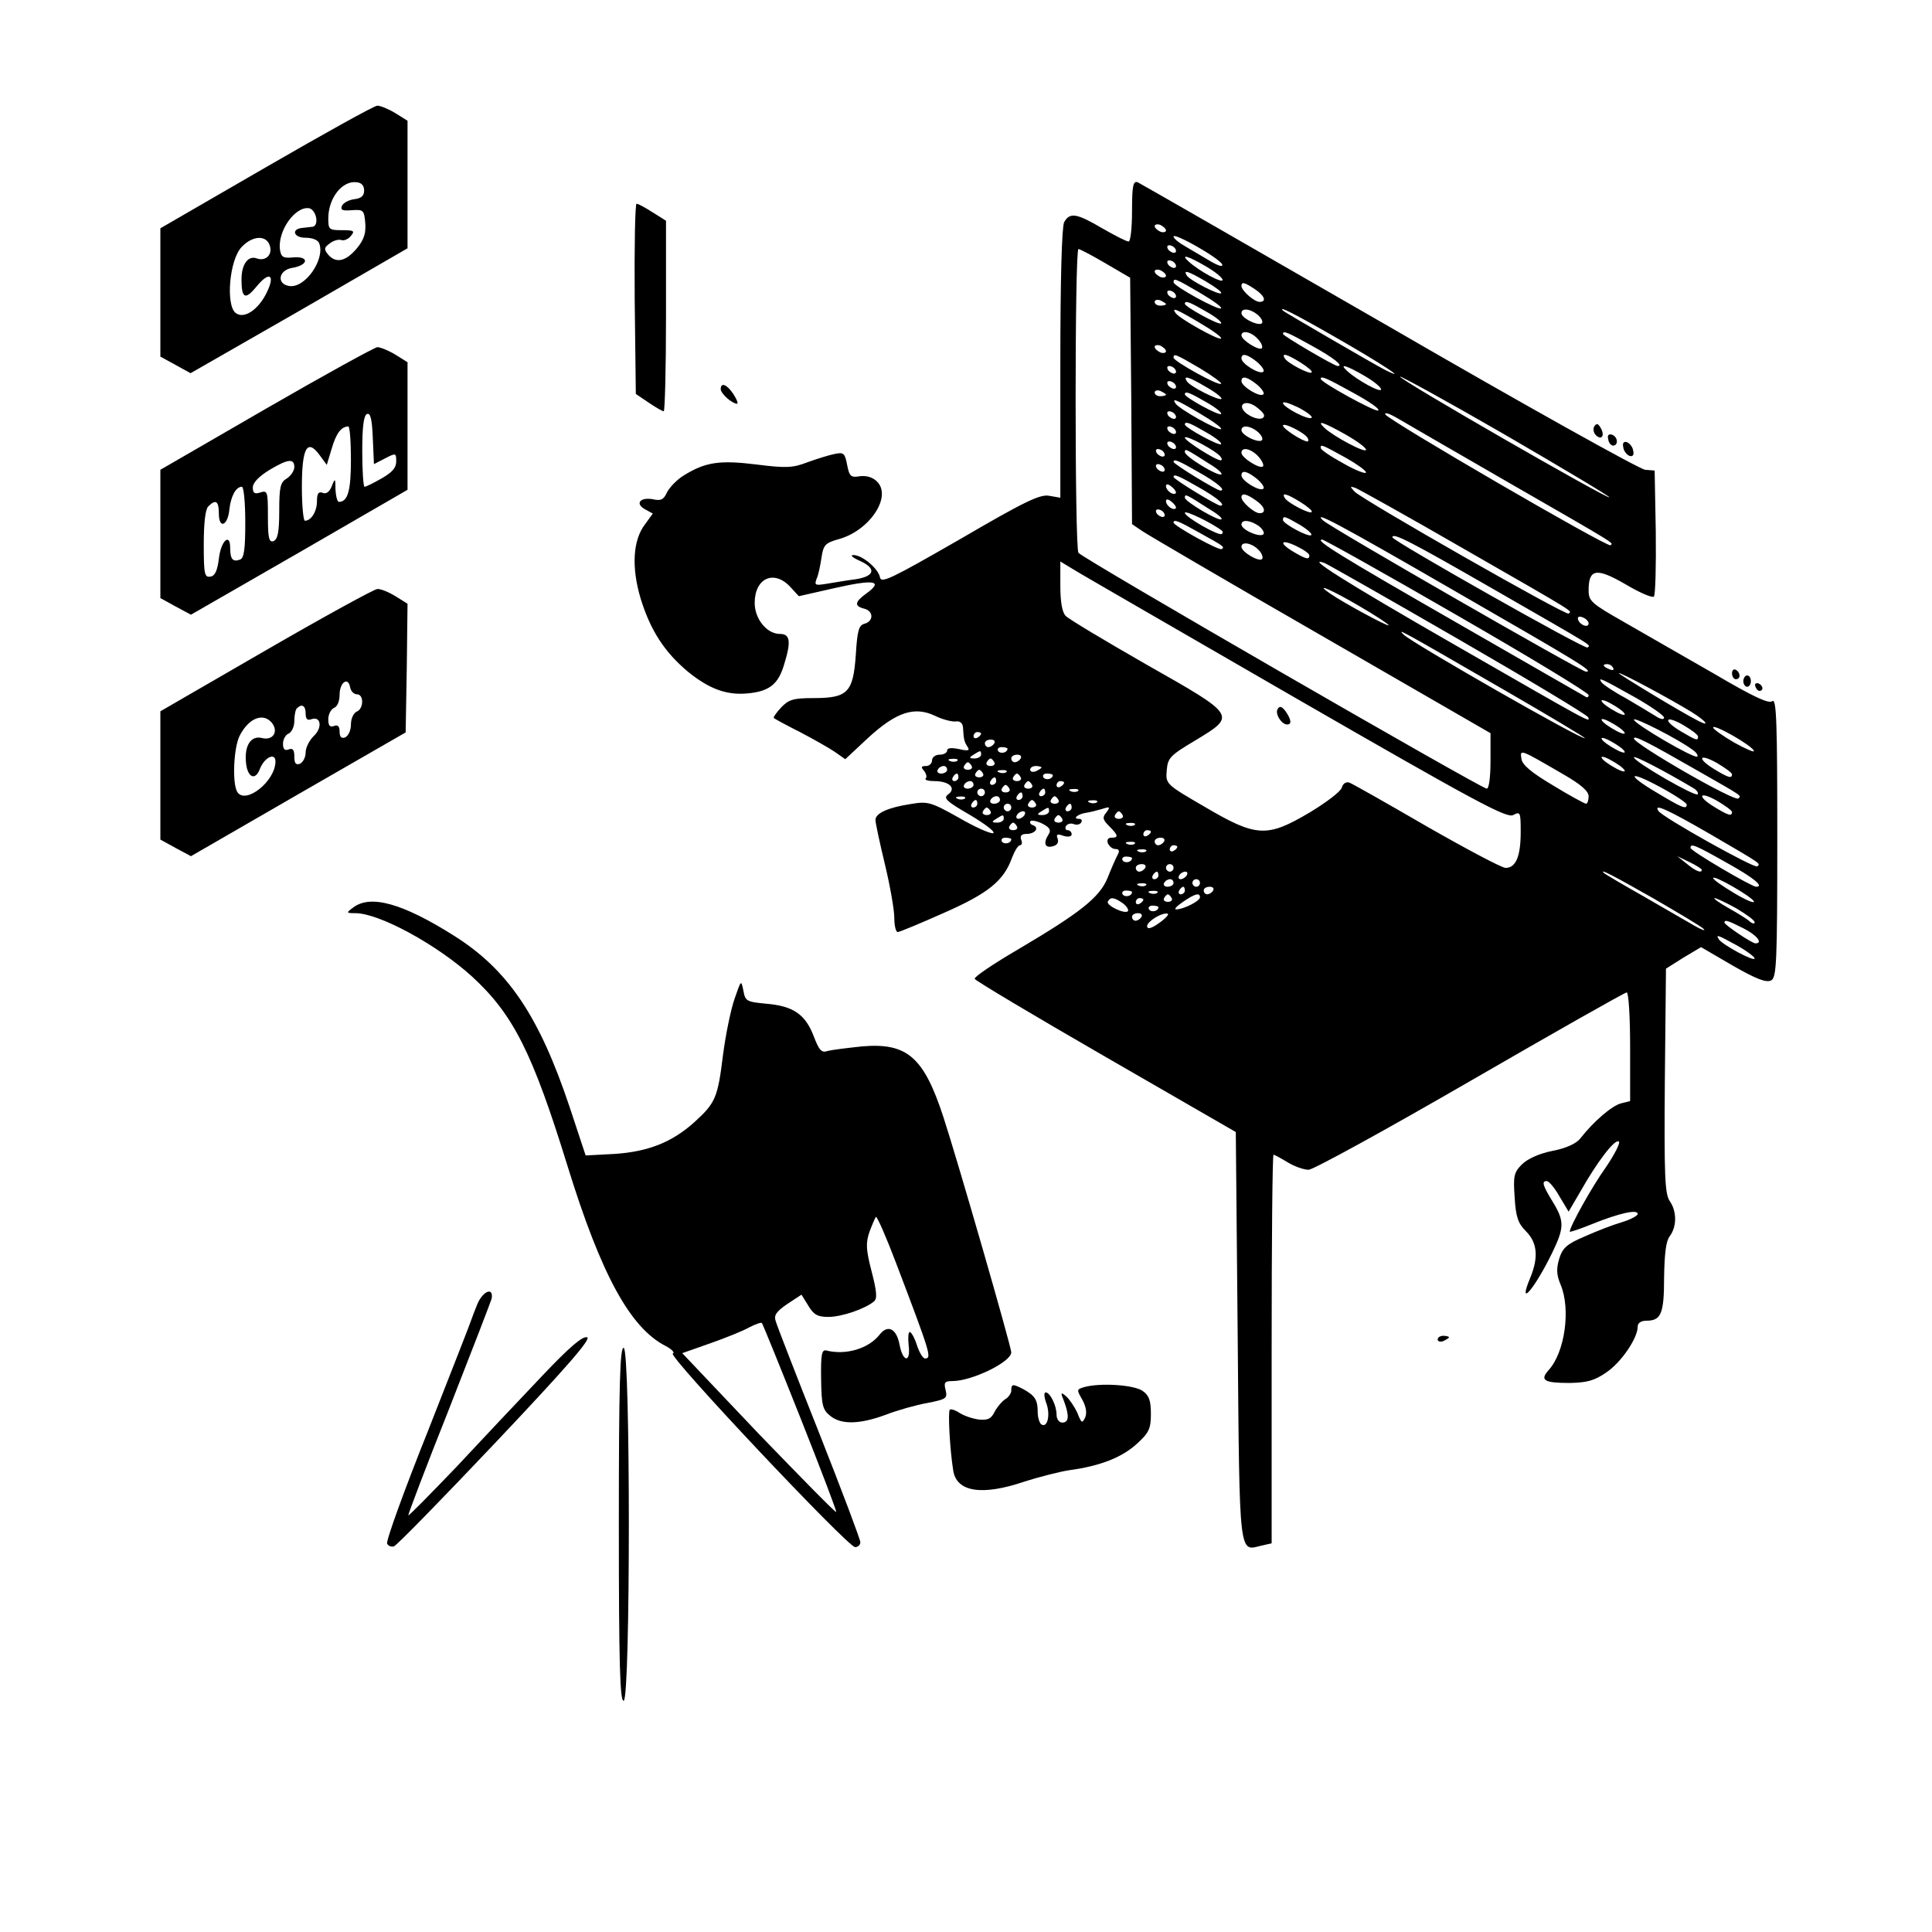 <?xml version="1.0" standalone="no"?>
<!DOCTYPE svg PUBLIC "-//W3C//DTD SVG 20010904//EN"
 "http://www.w3.org/TR/2001/REC-SVG-20010904/DTD/svg10.dtd">
<svg version="1.0" xmlns="http://www.w3.org/2000/svg"
 width="512pt" height="512pt" viewBox="0 0 512 512"
 preserveAspectRatio="xMidYMid meet">
<g transform="translate(0,512) scale(0.1,-0.1)"
fill="#000000" stroke="none">
<path d="M705 4677 l-280 -162 0 -170 0 -170 40 -22 40 -22 288 165 287 166 0
169 0 169 -32 20 c-18 11 -40 20 -48 20 -8 0 -141 -74 -295 -163z m260 -62 c0
-14 -8 -21 -27 -23 -14 -2 -29 -10 -32 -18 -4 -11 2 -13 27 -11 30 2 32 0 35
-34 2 -27 -3 -44 -23 -68 -29 -34 -55 -40 -76 -15 -11 14 -10 18 5 29 10 8 24
11 30 9 7 -3 19 2 26 11 11 13 8 15 -24 15 -34 0 -36 2 -36 31 0 54 37 101 75
96 13 -1 20 -9 20 -22z m-127 -73 c2 -13 -2 -22 -10 -23 -7 -1 -19 -2 -27 -3
-30 -3 -23 -26 8 -26 19 0 34 -6 37 -15 16 -42 -37 -119 -79 -113 -35 5 -29
42 7 48 43 7 47 31 4 28 -28 -3 -33 1 -36 20 -7 50 41 117 78 110 8 -2 16 -13
18 -26z m-123 -73 c8 -24 -11 -42 -34 -34 -23 9 -41 -15 -41 -55 0 -52 10 -56
41 -18 33 40 49 30 26 -17 -22 -46 -61 -72 -83 -54 -26 22 -16 140 16 174 29
31 66 33 75 4z"/>
<path d="M3000 4561 c0 -45 -4 -81 -9 -81 -6 0 -37 16 -70 35 -68 40 -86 43
-101 16 -6 -13 -10 -149 -10 -375 l0 -355 -29 5 c-24 5 -64 -14 -237 -115
-181 -104 -209 -118 -212 -101 -4 23 -48 60 -71 59 -9 0 -1 -7 17 -15 45 -20
41 -41 -10 -49 -24 -3 -58 -9 -77 -12 -31 -5 -33 -4 -27 13 5 10 10 36 13 56
5 34 10 39 45 49 82 22 143 113 102 153 -11 11 -27 16 -45 14 -24 -4 -28 -1
-34 30 -6 31 -9 34 -33 29 -15 -3 -47 -13 -72 -22 -39 -15 -56 -16 -135 -6
-97 12 -135 7 -193 -29 -18 -11 -37 -31 -44 -44 -9 -20 -16 -24 -38 -19 -34 6
-48 -12 -20 -27 l20 -11 -21 -29 c-32 -42 -36 -114 -11 -197 26 -84 63 -141
125 -193 58 -47 105 -64 164 -57 53 6 76 25 91 76 19 61 16 81 -11 81 -35 0
-67 40 -67 82 0 66 51 89 94 43 l23 -25 97 22 c102 23 128 19 83 -14 -32 -23
-34 -34 -7 -41 25 -6 26 -33 1 -40 -15 -4 -19 -17 -23 -82 -7 -100 -21 -115
-112 -115 -54 0 -66 -4 -86 -25 -13 -14 -22 -27 -19 -28 2 -2 33 -19 69 -37
36 -19 77 -42 93 -53 l27 -19 60 56 c75 69 123 85 178 59 20 -10 45 -16 55
-15 10 2 18 -4 19 -15 2 -33 3 -38 12 -52 7 -10 2 -12 -23 -6 -20 4 -31 3 -31
-4 0 -6 -9 -11 -20 -11 -11 0 -20 -7 -20 -15 0 -8 -7 -15 -16 -15 -13 0 -14
-3 -5 -13 6 -8 8 -17 4 -20 -3 -4 7 -7 23 -7 40 0 59 -19 37 -35 -14 -10 -6
-18 58 -55 40 -24 68 -45 61 -48 -7 -2 -48 16 -91 41 -75 42 -82 44 -129 36
-58 -9 -92 -24 -92 -42 0 -7 11 -59 25 -117 14 -58 25 -122 25 -142 0 -21 4
-38 9 -38 5 0 60 23 123 51 118 52 158 85 180 146 7 18 16 33 21 33 5 0 7 7 3
15 -3 10 1 15 14 15 23 0 35 16 18 23 -7 2 -10 7 -7 11 3 3 18 0 32 -7 19 -10
23 -17 16 -28 -15 -23 -10 -37 10 -32 13 3 17 10 14 20 -5 12 -1 14 15 8 13
-4 22 -2 22 4 0 6 -5 11 -11 11 -5 0 -7 5 -4 11 4 6 13 8 21 5 7 -3 16 -1 19
4 4 6 1 10 -6 10 -18 0 -2 13 19 16 9 1 28 6 42 10 22 7 23 6 12 -9 -11 -13
-10 -19 7 -36 25 -25 26 -31 6 -31 -9 0 -12 -6 -9 -15 4 -8 12 -15 20 -15 10
0 12 -5 5 -17 -5 -10 -17 -37 -26 -60 -21 -51 -71 -91 -237 -189 -65 -38 -117
-73 -115 -78 2 -5 158 -98 347 -207 l345 -199 5 -541 c5 -593 3 -570 63 -555
l27 6 0 515 c0 283 2 515 5 515 2 0 19 -9 37 -20 18 -11 43 -20 56 -20 12 0
205 106 428 235 223 129 410 235 415 235 5 0 9 -65 9 -144 l0 -144 -24 -6
c-24 -6 -73 -48 -108 -93 -10 -13 -37 -26 -74 -33 -35 -7 -66 -21 -81 -36 -21
-21 -23 -31 -19 -87 3 -52 9 -69 30 -90 30 -30 34 -69 11 -124 -34 -82 11 -30
58 66 33 68 33 85 2 136 -27 44 -30 55 -16 55 6 0 21 -18 34 -41 l24 -40 31
53 c44 78 91 140 102 133 5 -3 -11 -34 -34 -68 -38 -53 -96 -158 -96 -171 0
-2 27 7 59 20 72 29 121 40 121 27 0 -5 -19 -15 -42 -22 -24 -7 -68 -24 -99
-38 -47 -20 -58 -30 -67 -59 -8 -27 -7 -43 4 -69 27 -65 11 -179 -32 -226 -24
-27 -12 -34 56 -34 46 1 65 6 97 28 40 27 83 91 83 121 0 10 9 16 23 16 39 0
47 18 47 114 1 64 5 97 15 110 19 25 19 66 0 93 -13 19 -15 67 -13 319 l3 297
46 29 47 28 84 -49 c63 -36 89 -46 102 -39 14 8 16 46 16 380 0 299 -2 368
-13 360 -9 -8 -50 11 -157 74 -80 46 -187 107 -237 136 -86 49 -93 55 -93 84
0 57 21 60 97 16 37 -22 71 -37 76 -33 4 4 6 81 5 171 l-3 163 -25 2 c-14 1
-319 171 -678 379 -359 207 -659 379 -667 383 -12 4 -15 -9 -15 -76z m90 -52
c0 -4 -7 -6 -15 -3 -8 4 -15 10 -15 15 0 4 7 6 15 3 8 -4 15 -10 15 -15z m149
-90 c2 -7 -9 -4 -30 8 -19 11 -49 29 -66 39 -18 10 -33 22 -33 27 0 12 123
-58 129 -74z m-124 41 c3 -5 2 -10 -4 -10 -5 0 -13 5 -16 10 -3 6 -2 10 4 10
5 0 13 -4 16 -10z m-185 -38 l65 -38 3 -326 2 -327 28 -19 c15 -10 228 -135
475 -277 l447 -258 0 -73 c0 -44 -4 -74 -10 -74 -14 0 -1073 611 -1082 625
-10 13 -10 805 0 805 4 0 36 -17 72 -38z m266 -8 c24 -14 44 -30 44 -36 0 -10
-63 24 -90 49 -23 21 -2 15 46 -13z m-81 6 c3 -5 2 -10 -4 -10 -5 0 -13 5 -16
10 -3 6 -2 10 4 10 5 0 13 -4 16 -10z m-25 -31 c0 -4 -7 -6 -15 -3 -8 4 -15
10 -15 15 0 4 7 6 15 3 8 -4 15 -10 15 -15z m106 -15 c25 -15 43 -28 40 -31
-5 -6 -83 34 -91 47 -10 16 3 12 51 -16z m-16 -30 c34 -20 59 -38 56 -41 -6
-7 -126 59 -126 69 0 12 5 10 70 -28z m145 10 c26 -17 33 -34 13 -34 -14 0
-48 30 -48 42 0 12 8 10 35 -8z m-210 -14 c3 -5 2 -10 -4 -10 -5 0 -13 5 -16
10 -3 6 -2 10 4 10 5 0 13 -4 16 -10z m-25 -26 c0 -2 -7 -4 -15 -4 -8 0 -15 4
-15 10 0 5 7 7 15 4 8 -4 15 -8 15 -10z m107 -20 c25 -14 42 -28 39 -31 -5 -6
-96 44 -96 52 0 10 14 4 57 -21z m-17 -30 c34 -20 59 -38 56 -41 -6 -6 -113
54 -121 68 -10 15 1 11 65 -27z m156 19 c10 -10 12 -19 6 -21 -14 -4 -52 16
-52 28 0 16 27 11 46 -7z m207 -59 c117 -67 195 -118 127 -84 -31 16 -263 151
-269 156 -17 16 29 -7 142 -72z m-210 -2 c10 -10 14 -21 11 -25 -8 -7 -54 22
-54 34 0 15 26 10 43 -9z m143 -18 c58 -32 86 -54 69 -54 -9 0 -145 80 -145
85 0 10 13 4 76 -31z m-386 -15 c0 -4 -7 -6 -15 -3 -8 4 -15 10 -15 15 0 4 7
6 15 3 8 -4 15 -10 15 -15z m90 -45 c33 -20 59 -39 56 -41 -6 -7 -126 60 -126
69 0 12 5 10 70 -28z m151 17 c13 -11 21 -23 17 -26 -9 -9 -58 21 -58 35 0 15
15 12 41 -9z m116 -2 c19 -12 32 -23 29 -26 -5 -6 -63 24 -71 37 -10 16 5 12
42 -11z m-332 -19 c3 -5 2 -10 -4 -10 -5 0 -13 5 -16 10 -3 6 -2 10 4 10 5 0
13 -4 16 -10z m501 -16 c24 -14 44 -30 44 -36 0 -10 -63 24 -90 49 -23 21 -2
15 46 -13z m649 -322 c-5 -5 -555 311 -555 320 0 3 126 -66 280 -155 153 -89
277 -163 275 -165z m-1068 292 c25 -14 42 -28 40 -31 -6 -6 -84 33 -92 47 -10
16 5 12 52 -16z m134 7 c13 -11 21 -23 17 -26 -9 -9 -58 21 -58 35 0 15 15 12
41 -9z m257 -23 c42 -23 71 -43 64 -46 -10 -3 -152 75 -152 84 0 9 16 2 88
-38z m-473 22 c3 -5 2 -10 -4 -10 -5 0 -13 5 -16 10 -3 6 -2 10 4 10 5 0 13
-4 16 -10z m-25 -26 c0 -2 -7 -4 -15 -4 -8 0 -15 4 -15 10 0 5 7 7 15 4 8 -4
15 -8 15 -10z m107 -20 c25 -14 42 -28 39 -31 -5 -6 -96 44 -96 52 0 10 14 4
57 -21z m-17 -30 c34 -20 59 -38 56 -41 -6 -6 -113 54 -121 68 -10 15 1 11 65
-27z m170 -5 c0 -13 -24 -11 -45 4 -28 21 -9 40 21 21 13 -9 24 -20 24 -25z
m126 -6 c-7 -8 -76 28 -76 39 0 5 18 -1 41 -12 23 -12 38 -24 35 -27z m-361 7
c3 -5 2 -10 -4 -10 -5 0 -13 5 -16 10 -3 6 -2 10 4 10 5 0 13 -4 16 -10z m885
-180 c294 -169 275 -158 268 -165 -7 -7 -592 333 -597 347 -2 6 11 2 30 -9 19
-11 153 -89 299 -173z m-803 134 c25 -14 42 -28 39 -31 -5 -6 -96 44 -96 52 0
10 14 4 57 -21z m268 -14 c3 -5 3 -10 0 -10 -13 0 -65 34 -65 42 0 10 56 -18
65 -32z m100 9 c30 -17 55 -35 55 -41 0 -10 -84 34 -110 58 -23 22 -4 16 55
-17z m-450 11 c3 -5 2 -10 -4 -10 -5 0 -13 5 -16 10 -3 6 -2 10 4 10 5 0 13
-4 16 -10z m221 -7 c10 -10 12 -19 6 -21 -14 -4 -52 16 -52 28 0 16 27 11 46
-7z m-101 -64 c4 -5 3 -9 0 -9 -13 0 -95 52 -95 60 0 10 87 -37 95 -51z m-120
31 c3 -5 2 -10 -4 -10 -5 0 -13 5 -16 10 -3 6 -2 10 4 10 5 0 13 -4 16 -10z
m453 -34 c28 -16 52 -33 52 -38 0 -5 -27 5 -60 24 -33 18 -60 36 -60 41 0 10
1 10 68 -27z m-483 14 c3 -5 2 -10 -4 -10 -5 0 -13 5 -16 10 -3 6 -2 10 4 10
5 0 13 -4 16 -10z m118 -28 c22 -13 37 -26 34 -29 -8 -7 -97 47 -97 59 0 10 2
9 63 -30z m132 18 c10 -11 15 -23 12 -26 -8 -8 -57 23 -57 36 0 17 26 11 45
-10z m-159 -41 c50 -28 74 -49 58 -49 -9 0 -124 70 -124 76 0 9 14 3 66 -27z
m-91 11 c3 -5 2 -10 -4 -10 -5 0 -13 5 -16 10 -3 6 -2 10 4 10 5 0 13 -4 16
-10z m246 -29 c13 -11 21 -23 17 -26 -9 -9 -58 21 -58 35 0 15 15 12 41 -9z
m-155 -22 c50 -28 74 -49 58 -49 -9 0 -124 70 -124 76 0 9 14 3 66 -27z m-60
-16 c-7 -7 -26 7 -26 19 0 6 6 6 15 -2 9 -7 13 -15 11 -17z m766 -149 c305
-175 283 -162 275 -170 -6 -7 -544 300 -567 323 -13 14 -13 15 2 10 10 -4 141
-77 290 -163z m-679 108 c22 -13 37 -25 34 -28 -6 -7 -97 47 -97 57 0 11 2 10
63 -29z m125 22 c24 -16 29 -34 10 -34 -14 0 -48 30 -48 42 0 12 13 10 38 -8z
m119 -5 c19 -12 32 -23 29 -26 -5 -6 -63 24 -71 37 -10 16 5 12 42 -11z m-331
-16 c-7 -7 -26 7 -26 19 0 6 6 6 15 -2 9 -7 13 -15 11 -17z m-31 -13 c3 -5 2
-10 -4 -10 -5 0 -13 5 -16 10 -3 6 -2 10 4 10 5 0 13 -4 16 -10z m154 -47 c2
-2 2 -5 -1 -8 -7 -7 -98 45 -98 56 0 8 74 -28 99 -48z m206 16 c20 -12 33 -24
30 -27 -6 -7 -75 30 -75 40 0 12 5 10 45 -13z m410 -175 c335 -193 370 -214
348 -214 -12 0 -682 385 -697 401 -29 28 41 -9 349 -187z m-676 154 c67 -37
66 -37 59 -43 -6 -6 -128 62 -128 70 0 10 14 4 69 -27z m157 18 c10 -8 16 -18
12 -22 -10 -9 -58 12 -58 26 0 14 23 12 46 -4z m623 -168 c278 -160 256 -146
248 -154 -6 -6 -517 283 -517 292 0 14 48 -11 269 -138z m-489 90 c0 -12 -9
-10 -41 9 -41 24 -36 36 6 16 19 -9 35 -20 35 -25z m392 -159 c191 -110 348
-205 348 -211 0 -5 -3 -7 -7 -5 -5 3 -159 91 -343 197 -312 179 -378 220 -356
220 5 0 166 -90 358 -201z m-528 175 c9 -8 14 -20 11 -25 -7 -10 -55 18 -55
32 0 15 27 10 44 -7z m98 -393 c479 -276 561 -320 578 -311 19 10 20 8 20 -45
0 -65 -13 -95 -40 -95 -10 0 -104 50 -209 110 -105 61 -197 113 -205 116 -8 3
-17 -2 -20 -13 -3 -11 -42 -40 -85 -66 -113 -67 -141 -66 -277 14 -105 61
-105 61 -102 98 3 33 9 39 76 79 109 66 110 65 -130 201 -110 63 -207 121
-214 129 -9 9 -14 37 -14 79 l0 65 33 -20 c17 -11 283 -164 589 -341z m433
155 c187 -108 342 -201 344 -207 4 -14 17 -21 -364 198 -282 162 -389 230
-335 211 8 -3 168 -94 355 -202z m-263 88 c43 -25 78 -48 78 -51 0 -5 -119 59
-155 84 -45 31 4 10 77 -33z m608 -46 c0 -13 -23 -5 -28 10 -2 7 2 10 12 6 9
-3 16 -11 16 -16z m-221 -178 c116 -67 211 -124 211 -126 0 -10 -458 252 -480
274 -17 17 -20 19 269 -148z m286 60 c3 -6 -1 -7 -9 -4 -18 7 -21 14 -7 14 6
0 13 -4 16 -10z m208 -117 c40 -25 51 -41 15 -22 -47 24 -208 122 -208 125 0
5 136 -68 193 -103z m-150 39 c42 -24 77 -48 77 -54 0 -6 -10 -4 -22 4 -13 8
-49 30 -80 48 -32 17 -61 37 -64 42 -9 14 -4 12 89 -40z m-28 -43 c4 -6 -7 -4
-23 5 -17 9 -34 21 -37 27 -4 6 7 4 23 -5 17 -9 34 -21 37 -27z m0 -50 c4 -6
-7 -4 -23 5 -17 9 -34 21 -37 27 -4 6 7 4 23 -5 17 -9 34 -21 37 -27z m179
-45 c11 -7 17 -16 14 -19 -7 -7 -168 87 -168 98 0 8 118 -52 154 -79z m16 34
c0 -12 -5 -10 -44 13 -50 29 -45 46 4 18 22 -13 40 -26 40 -31z m148 -38 c2
-5 -21 5 -52 22 -31 18 -56 36 -56 40 0 11 104 -48 108 -62z m-2048 46 c0 -3
-4 -8 -10 -11 -5 -3 -10 -1 -10 4 0 6 5 11 10 11 6 0 10 -2 10 -4z m1705 -47
c4 -6 -7 -4 -23 5 -17 9 -34 21 -37 27 -4 6 7 4 23 -5 17 -9 34 -21 37 -27z
m195 -52 c121 -69 115 -65 107 -73 -9 -10 -276 144 -277 159 0 9 34 -8 170
-86z m-1865 73 c-3 -5 -10 -10 -16 -10 -5 0 -9 5 -9 10 0 6 7 10 16 10 8 0 12
-4 9 -10z m35 -14 c0 -11 -19 -15 -25 -6 -3 5 1 10 9 10 9 0 16 -2 16 -4z
m-70 -16 c0 -5 -8 -10 -17 -10 -15 0 -16 2 -3 10 19 12 20 12 20 0z m1543 -52
c47 -27 67 -45 67 -58 0 -11 -3 -20 -7 -20 -5 1 -44 22 -88 49 -57 34 -81 54
-83 70 -4 26 -6 27 111 -41z m-1438 42 c-3 -5 -10 -10 -16 -10 -5 0 -9 5 -9
10 0 6 7 10 16 10 8 0 12 -4 9 -10z m1600 -31 c4 -6 -7 -4 -23 5 -17 9 -34 21
-37 27 -4 6 7 4 23 -5 17 -9 34 -21 37 -27z m180 -46 c11 -6 17 -14 14 -18 -7
-7 -168 86 -169 98 0 6 79 -35 155 -80z m105 35 c0 -12 -10 -9 -46 13 -48 29
-42 44 6 17 22 -13 40 -26 40 -30z m-2053 36 c-3 -3 -12 -4 -19 -1 -8 3 -5 6
6 6 11 1 17 -2 13 -5z m98 -4 c3 -5 -1 -10 -10 -10 -9 0 -13 5 -10 10 3 6 8
10 10 10 2 0 7 -4 10 -10z m-60 -10 c3 -5 -1 -10 -10 -10 -9 0 -13 5 -10 10 3
6 8 10 10 10 2 0 7 -4 10 -10z m-65 -10 c0 -5 -7 -10 -16 -10 -8 0 -12 5 -9
10 3 6 10 10 16 10 5 0 9 -4 9 -10z m250 6 c0 -2 -7 -6 -15 -10 -8 -3 -15 -1
-15 4 0 6 7 10 15 10 8 0 15 -2 15 -4z m-155 -16 c3 -5 -1 -10 -10 -10 -9 0
-13 5 -10 10 3 6 8 10 10 10 2 0 7 -4 10 -10z m62 4 c-3 -3 -12 -4 -19 -1 -8
3 -5 6 6 6 11 1 17 -2 13 -5z m-127 -14 c0 -5 -5 -10 -11 -10 -5 0 -7 5 -4 10
3 6 8 10 11 10 2 0 4 -4 4 -10z m165 0 c3 -5 -1 -10 -10 -10 -9 0 -13 5 -10
10 3 6 8 10 10 10 2 0 7 -4 10 -10z m85 6 c0 -11 -19 -15 -25 -6 -3 5 1 10 9
10 9 0 16 -2 16 -4z m1680 -78 c0 -14 -12 -9 -77 30 -85 50 -80 63 7 16 39
-21 70 -42 70 -46z m-1830 62 c0 -5 -5 -10 -11 -10 -5 0 -7 5 -4 10 3 6 8 10
11 10 2 0 4 -4 4 -10z m-60 -10 c0 -5 -7 -10 -16 -10 -8 0 -12 5 -9 10 3 6 10
10 16 10 5 0 9 -4 9 -10z m155 0 c3 -5 -1 -10 -10 -10 -9 0 -13 5 -10 10 3 6
8 10 10 10 2 0 7 -4 10 -10z m85 6 c0 -3 -4 -8 -10 -11 -5 -3 -10 -1 -10 4 0
6 5 11 10 11 6 0 10 -2 10 -4z m-145 -16 c3 -5 -1 -10 -10 -10 -9 0 -13 5 -10
10 3 6 8 10 10 10 2 0 7 -4 10 -10z m-65 -10 c0 -5 -4 -10 -10 -10 -5 0 -10 5
-10 10 0 6 5 10 10 10 6 0 10 -4 10 -10z m160 0 c0 -5 -5 -10 -11 -10 -5 0 -7
5 -4 10 3 6 8 10 11 10 2 0 4 -4 4 -10z m87 4 c-3 -3 -12 -4 -19 -1 -8 3 -5 6
6 6 11 1 17 -2 13 -5z m-147 -14 c0 -5 -5 -10 -11 -10 -5 0 -7 5 -4 10 3 6 8
10 11 10 2 0 4 -4 4 -10z m1880 -42 c0 -12 -10 -9 -46 13 -48 29 -42 44 6 17
22 -13 40 -26 40 -30z m-2033 36 c-3 -3 -12 -4 -19 -1 -8 3 -5 6 6 6 11 1 17
-2 13 -5z m93 -4 c0 -5 -7 -10 -16 -10 -8 0 -12 5 -9 10 3 6 10 10 16 10 5 0
9 -4 9 -10z m155 0 c3 -5 -1 -10 -10 -10 -9 0 -13 5 -10 10 3 6 8 10 10 10 2
0 7 -4 10 -10z m-215 -10 c0 -5 -5 -10 -11 -10 -5 0 -7 5 -4 10 3 6 8 10 11
10 2 0 4 -4 4 -10z m155 0 c3 -5 -1 -10 -10 -10 -9 0 -13 5 -10 10 3 6 8 10
10 10 2 0 7 -4 10 -10z m162 4 c-3 -3 -12 -4 -19 -1 -8 3 -5 6 6 6 11 1 17 -2
13 -5z m-227 -14 c0 -5 -4 -10 -10 -10 -5 0 -10 5 -10 10 0 6 5 10 10 10 6 0
10 -4 10 -10z m160 0 c0 -5 -5 -10 -11 -10 -5 0 -7 5 -4 10 3 6 8 10 11 10 2
0 4 -4 4 -10z m-215 -10 c3 -5 -1 -10 -10 -10 -9 0 -13 5 -10 10 3 6 8 10 10
10 2 0 7 -4 10 -10z m155 0 c0 -5 -8 -10 -17 -10 -15 0 -16 2 -3 10 19 12 20
12 20 0z m1753 -61 c137 -80 133 -77 124 -85 -6 -7 -253 131 -262 147 -14 21
22 5 138 -62z m-1818 51 c-3 -5 -11 -10 -16 -10 -6 0 -7 5 -4 10 3 6 11 10 16
10 6 0 7 -4 4 -10z m260 0 c3 -5 -1 -10 -10 -10 -9 0 -13 5 -10 10 3 6 8 10
10 10 2 0 7 -4 10 -10z m-315 -10 c0 -5 -8 -10 -17 -10 -15 0 -16 2 -3 10 19
12 20 12 20 0z m155 0 c3 -5 -1 -10 -10 -10 -9 0 -13 5 -10 10 3 6 8 10 10 10
2 0 7 -4 10 -10z m-120 -20 c3 -5 -1 -10 -10 -10 -9 0 -13 5 -10 10 3 6 8 10
10 10 2 0 7 -4 10 -10z m312 4 c-3 -3 -12 -4 -19 -1 -8 3 -5 6 6 6 11 1 17 -2
13 -5z m43 -18 c0 -3 -4 -8 -10 -11 -5 -3 -10 -1 -10 4 0 6 5 11 10 11 6 0 10
-2 10 -4z m-370 -20 c0 -11 -19 -15 -25 -6 -3 5 1 10 9 10 9 0 16 -2 16 -4z
m405 -6 c-3 -5 -10 -10 -16 -10 -5 0 -9 5 -9 10 0 6 7 10 16 10 8 0 12 -4 9
-10z m-78 -6 c-3 -3 -12 -4 -19 -1 -8 3 -5 6 6 6 11 1 17 -2 13 -5z m113 -8
c0 -3 -4 -8 -10 -11 -5 -3 -10 -1 -10 4 0 6 5 11 10 11 6 0 10 -2 10 -4z
m1457 -43 c72 -40 99 -63 77 -63 -12 0 -174 95 -174 103 0 13 12 8 97 -40z
m-1540 31 c-3 -3 -12 -4 -19 -1 -8 3 -5 6 6 6 11 1 17 -2 13 -5z m-37 -18 c0
-11 -19 -15 -25 -6 -3 5 1 10 9 10 9 0 16 -2 16 -4z m1510 -31 c0 -10 -16 -4
-40 16 l-25 20 33 -16 c17 -8 32 -18 32 -20z m-1475 5 c-3 -5 -10 -10 -16 -10
-5 0 -9 5 -9 10 0 6 7 10 16 10 8 0 12 -4 9 -10z m75 0 c0 -5 -4 -10 -10 -10
-5 0 -10 5 -10 10 0 6 5 10 10 10 6 0 10 -4 10 -10z m-40 -20 c0 -5 -5 -10
-11 -10 -5 0 -7 5 -4 10 3 6 8 10 11 10 2 0 4 -4 4 -10z m75 0 c-3 -5 -11 -10
-16 -10 -6 0 -7 5 -4 10 3 6 11 10 16 10 6 0 7 -4 4 -10z m1237 -61 c67 -39
128 -75 133 -81 6 -6 -6 -2 -25 9 -19 11 -80 46 -135 78 -55 31 -102 59 -104
61 -15 14 22 -5 131 -67z m266 -8 c2 -6 -22 4 -52 22 -30 18 -55 35 -56 40 0
10 104 -50 108 -62z m-1538 49 c0 -5 -7 -10 -16 -10 -8 0 -12 5 -9 10 3 6 10
10 16 10 5 0 9 -4 9 -10z m70 0 c0 -5 -4 -10 -10 -10 -5 0 -10 5 -10 10 0 6 5
10 10 10 6 0 10 -4 10 -10z m-143 -6 c-3 -3 -12 -4 -19 -1 -8 3 -5 6 6 6 11 1
17 -2 13 -5z m103 -14 c0 -5 -5 -10 -11 -10 -5 0 -7 5 -4 10 3 6 8 10 11 10 2
0 4 -4 4 -10z m75 0 c-3 -5 -10 -10 -16 -10 -5 0 -9 5 -9 10 0 6 7 10 16 10 8
0 12 -4 9 -10z m-215 -4 c0 -11 -19 -15 -25 -6 -3 5 1 10 9 10 9 0 16 -2 16
-4z m67 -2 c-3 -3 -12 -4 -19 -1 -8 3 -5 6 6 6 11 1 17 -2 13 -5z m38 -14 c3
-5 -1 -10 -10 -10 -9 0 -13 5 -10 10 3 6 8 10 10 10 2 0 7 -4 10 -10z m75 2
c0 -10 -44 -32 -63 -32 -7 0 2 9 18 20 32 22 45 25 45 12z m-204 -16 c10 -8
16 -17 13 -21 -9 -8 -59 16 -53 26 7 13 17 11 40 -5z m54 10 c0 -3 -4 -8 -10
-11 -5 -3 -10 -1 -10 4 0 6 5 11 10 11 6 0 10 -2 10 -4z m1571 -23 c27 -16 49
-32 49 -37 0 -5 -6 -4 -13 2 -6 6 -32 22 -57 36 -25 14 -41 26 -36 26 4 0 30
-12 57 -27z m-1531 3 c0 -11 -19 -15 -25 -6 -3 5 1 10 9 10 9 0 16 -2 16 -4z
m-45 -26 c-3 -5 -10 -10 -16 -10 -5 0 -9 5 -9 10 0 6 7 10 16 10 8 0 12 -4 9
-10z m55 -10 c-26 -20 -40 -25 -40 -14 0 11 34 33 50 33 10 1 6 -6 -10 -19z
m1540 -20 c36 -18 53 -40 32 -40 -9 0 -82 49 -82 55 0 9 10 5 50 -15z m-16
-46 c25 -14 46 -30 46 -34 0 -10 -87 37 -95 51 -9 14 -2 11 49 -17z"/>
<path d="M3386 3241 c-8 -12 10 -41 25 -41 13 0 11 13 -4 35 -10 13 -16 15
-21 6z"/>
<path d="M1682 4328 l3 -252 34 -23 c19 -13 37 -23 40 -23 3 0 6 114 6 252 l0
253 -35 22 c-19 12 -38 23 -43 23 -4 0 -6 -113 -5 -252z"/>
<path d="M705 4037 l-280 -162 0 -170 0 -170 40 -22 41 -22 287 165 287 166 0
169 0 169 -32 20 c-18 11 -40 20 -48 20 -8 -1 -141 -74 -295 -163z m315 -132
c29 15 30 15 30 -8 0 -17 -11 -29 -39 -45 -21 -12 -41 -22 -45 -22 -3 0 -6 42
-6 94 0 67 4 96 13 99 9 3 13 -15 15 -65 l3 -68 29 15z m-90 -3 c0 -82 -8
-112 -32 -112 -4 0 -8 15 -9 33 0 30 -1 31 -10 8 -6 -15 -15 -21 -24 -17 -11
4 -15 -2 -15 -22 0 -27 -15 -52 -32 -52 -4 0 -8 40 -8 89 0 104 14 130 47 85
l19 -26 13 43 c12 41 25 58 44 59 4 0 7 -40 7 -88z m-150 -20 c0 -9 -9 -23
-20 -30 -17 -10 -20 -23 -20 -86 0 -56 -4 -75 -15 -80 -12 -4 -15 7 -15 65 0
66 -1 70 -20 64 -15 -5 -20 -2 -20 13 0 13 16 29 43 46 50 30 67 32 67 8z
m-130 -146 c0 -71 -3 -95 -14 -99 -19 -7 -26 1 -26 31 0 42 -25 18 -30 -29 -4
-31 -10 -45 -22 -47 -16 -3 -18 6 -18 85 0 56 4 93 12 101 20 20 28 14 28 -19
0 -42 24 -33 28 12 4 34 17 59 33 59 5 0 9 -42 9 -94z"/>
<path d="M1910 4089 c0 -12 29 -38 43 -39 4 0 0 11 -9 25 -17 26 -34 33 -34
14z"/>
<path d="M4225 3990 c-4 -6 -2 -17 4 -23 15 -15 25 -2 13 19 -7 12 -11 13 -17
4z"/>
<path d="M4262 3956 c1 -10 8 -17 13 -17 15 1 12 24 -3 29 -9 3 -13 -2 -10
-12z"/>
<path d="M4302 3934 c1 -9 9 -19 16 -22 9 -3 13 2 10 14 -1 9 -9 19 -16 22 -9
3 -13 -2 -10 -14z"/>
<path d="M705 3397 l-280 -162 0 -170 0 -170 40 -22 41 -22 284 164 285 164 3
170 2 171 -32 20 c-18 11 -40 20 -48 19 -8 0 -141 -73 -295 -162z m241 -117
c19 0 18 -39 -1 -46 -8 -4 -15 -18 -15 -34 0 -16 -7 -30 -15 -34 -10 -4 -15 1
-15 15 0 15 -5 19 -15 15 -11 -4 -15 1 -15 18 0 13 7 26 15 30 9 3 15 18 15
35 0 33 23 49 28 19 2 -10 10 -18 18 -18z m-136 -51 c0 -15 5 -19 15 -15 26 9
30 -23 6 -45 -11 -11 -21 -30 -21 -43 0 -13 -7 -26 -15 -30 -11 -4 -15 1 -15
19 0 18 -4 23 -15 19 -10 -4 -15 0 -15 15 0 12 7 24 15 27 8 4 15 18 15 33 0
15 3 31 7 34 13 13 23 7 23 -14z m-90 -24 c19 -23 4 -48 -25 -41 -30 8 -48
-20 -43 -66 4 -39 25 -48 37 -15 12 30 41 44 41 19 0 -52 -79 -115 -101 -81
-14 22 -10 117 6 149 24 47 62 62 85 35z"/>
<path d="M4590 3336 c0 -9 5 -16 10 -16 6 0 10 4 10 9 0 6 -4 13 -10 16 -5 3
-10 -1 -10 -9z"/>
<path d="M4620 3315 c0 -8 5 -15 10 -15 6 0 10 7 10 15 0 8 -4 15 -10 15 -5 0
-10 -7 -10 -15z"/>
<path d="M4652 3301 c2 -7 7 -12 11 -12 12 1 9 15 -3 20 -7 2 -11 -2 -8 -8z"/>
<path d="M936 2715 c-19 -14 -19 -15 6 -15 63 0 217 -84 309 -168 109 -100
160 -201 253 -502 89 -288 166 -429 260 -477 17 -9 25 -18 19 -20 -15 -5 464
-513 483 -513 8 0 14 6 14 13 0 7 -49 137 -109 289 -60 151 -112 285 -115 296
-6 16 1 26 30 46 l38 25 18 -29 c14 -24 25 -30 53 -30 35 0 97 21 121 41 9 7
8 25 -6 79 -15 58 -16 75 -6 105 7 19 15 37 17 40 3 3 27 -52 54 -123 92 -242
95 -252 76 -252 -5 0 -15 16 -21 35 -6 19 -15 35 -19 35 -4 0 -5 -16 -3 -35 6
-47 -15 -46 -24 1 -8 43 -31 55 -53 27 -29 -37 -89 -55 -141 -42 -12 3 -15 -9
-14 -75 1 -70 4 -82 24 -98 29 -24 78 -23 148 3 31 12 81 26 110 31 50 10 53
12 48 34 -5 20 -3 24 18 24 51 0 155 50 156 76 0 15 -142 508 -180 624 -52
159 -96 197 -215 187 -38 -4 -79 -9 -91 -12 -17 -6 -23 1 -38 40 -22 57 -54
79 -125 85 -53 5 -56 7 -61 35 -6 29 -6 28 -23 -21 -10 -28 -24 -96 -31 -150
-14 -114 -20 -127 -76 -178 -59 -53 -122 -78 -211 -84 l-77 -4 -42 127 c-81
242 -163 365 -308 456 -135 85 -220 109 -266 74z m1185 -1352 c54 -136 97
-249 95 -250 -2 -2 -94 92 -206 208 l-202 213 74 26 c40 14 87 33 103 42 17 9
32 14 34 12 2 -2 48 -115 102 -251z"/>
<path d="M1265 1664 c-8 -20 -15 -38 -15 -39 0 -2 -52 -135 -115 -295 -64
-160 -113 -295 -109 -301 3 -6 11 -9 18 -7 7 2 128 126 270 276 192 203 253
274 242 278 -12 4 -47 -26 -119 -102 -57 -60 -159 -168 -227 -241 -69 -72
-126 -130 -128 -129 -1 2 47 129 108 282 60 153 111 285 113 293 5 31 -23 20
-38 -15z"/>
<path d="M3810 1570 c0 -5 7 -7 15 -4 8 4 15 8 15 10 0 2 -7 4 -15 4 -8 0 -15
-4 -15 -10z"/>
<path d="M1640 1080 c0 -373 3 -471 13 -467 18 6 18 928 0 935 -10 3 -13 -95
-13 -468z"/>
<path d="M2680 1435 c0 -7 -7 -18 -16 -23 -8 -5 -21 -20 -28 -33 -9 -19 -18
-23 -41 -21 -17 2 -40 10 -51 17 -12 8 -24 12 -27 9 -5 -5 0 -104 9 -160 8
-58 76 -69 190 -30 38 12 92 26 119 30 81 11 139 34 178 70 32 29 37 40 37 79
0 36 -5 49 -22 61 -23 16 -111 22 -155 10 -20 -6 -20 -7 -5 -33 10 -18 13 -35
8 -47 -8 -17 -10 -16 -21 12 -8 17 -21 36 -30 44 -14 12 -15 10 -5 -14 14 -38
13 -56 -5 -56 -8 0 -15 9 -15 21 0 24 -17 59 -29 59 -5 0 -4 -13 2 -29 11 -30
3 -66 -13 -56 -5 3 -10 18 -10 33 0 32 -7 43 -37 60 -29 15 -33 15 -33 -3z"/>
</g>
</svg>
